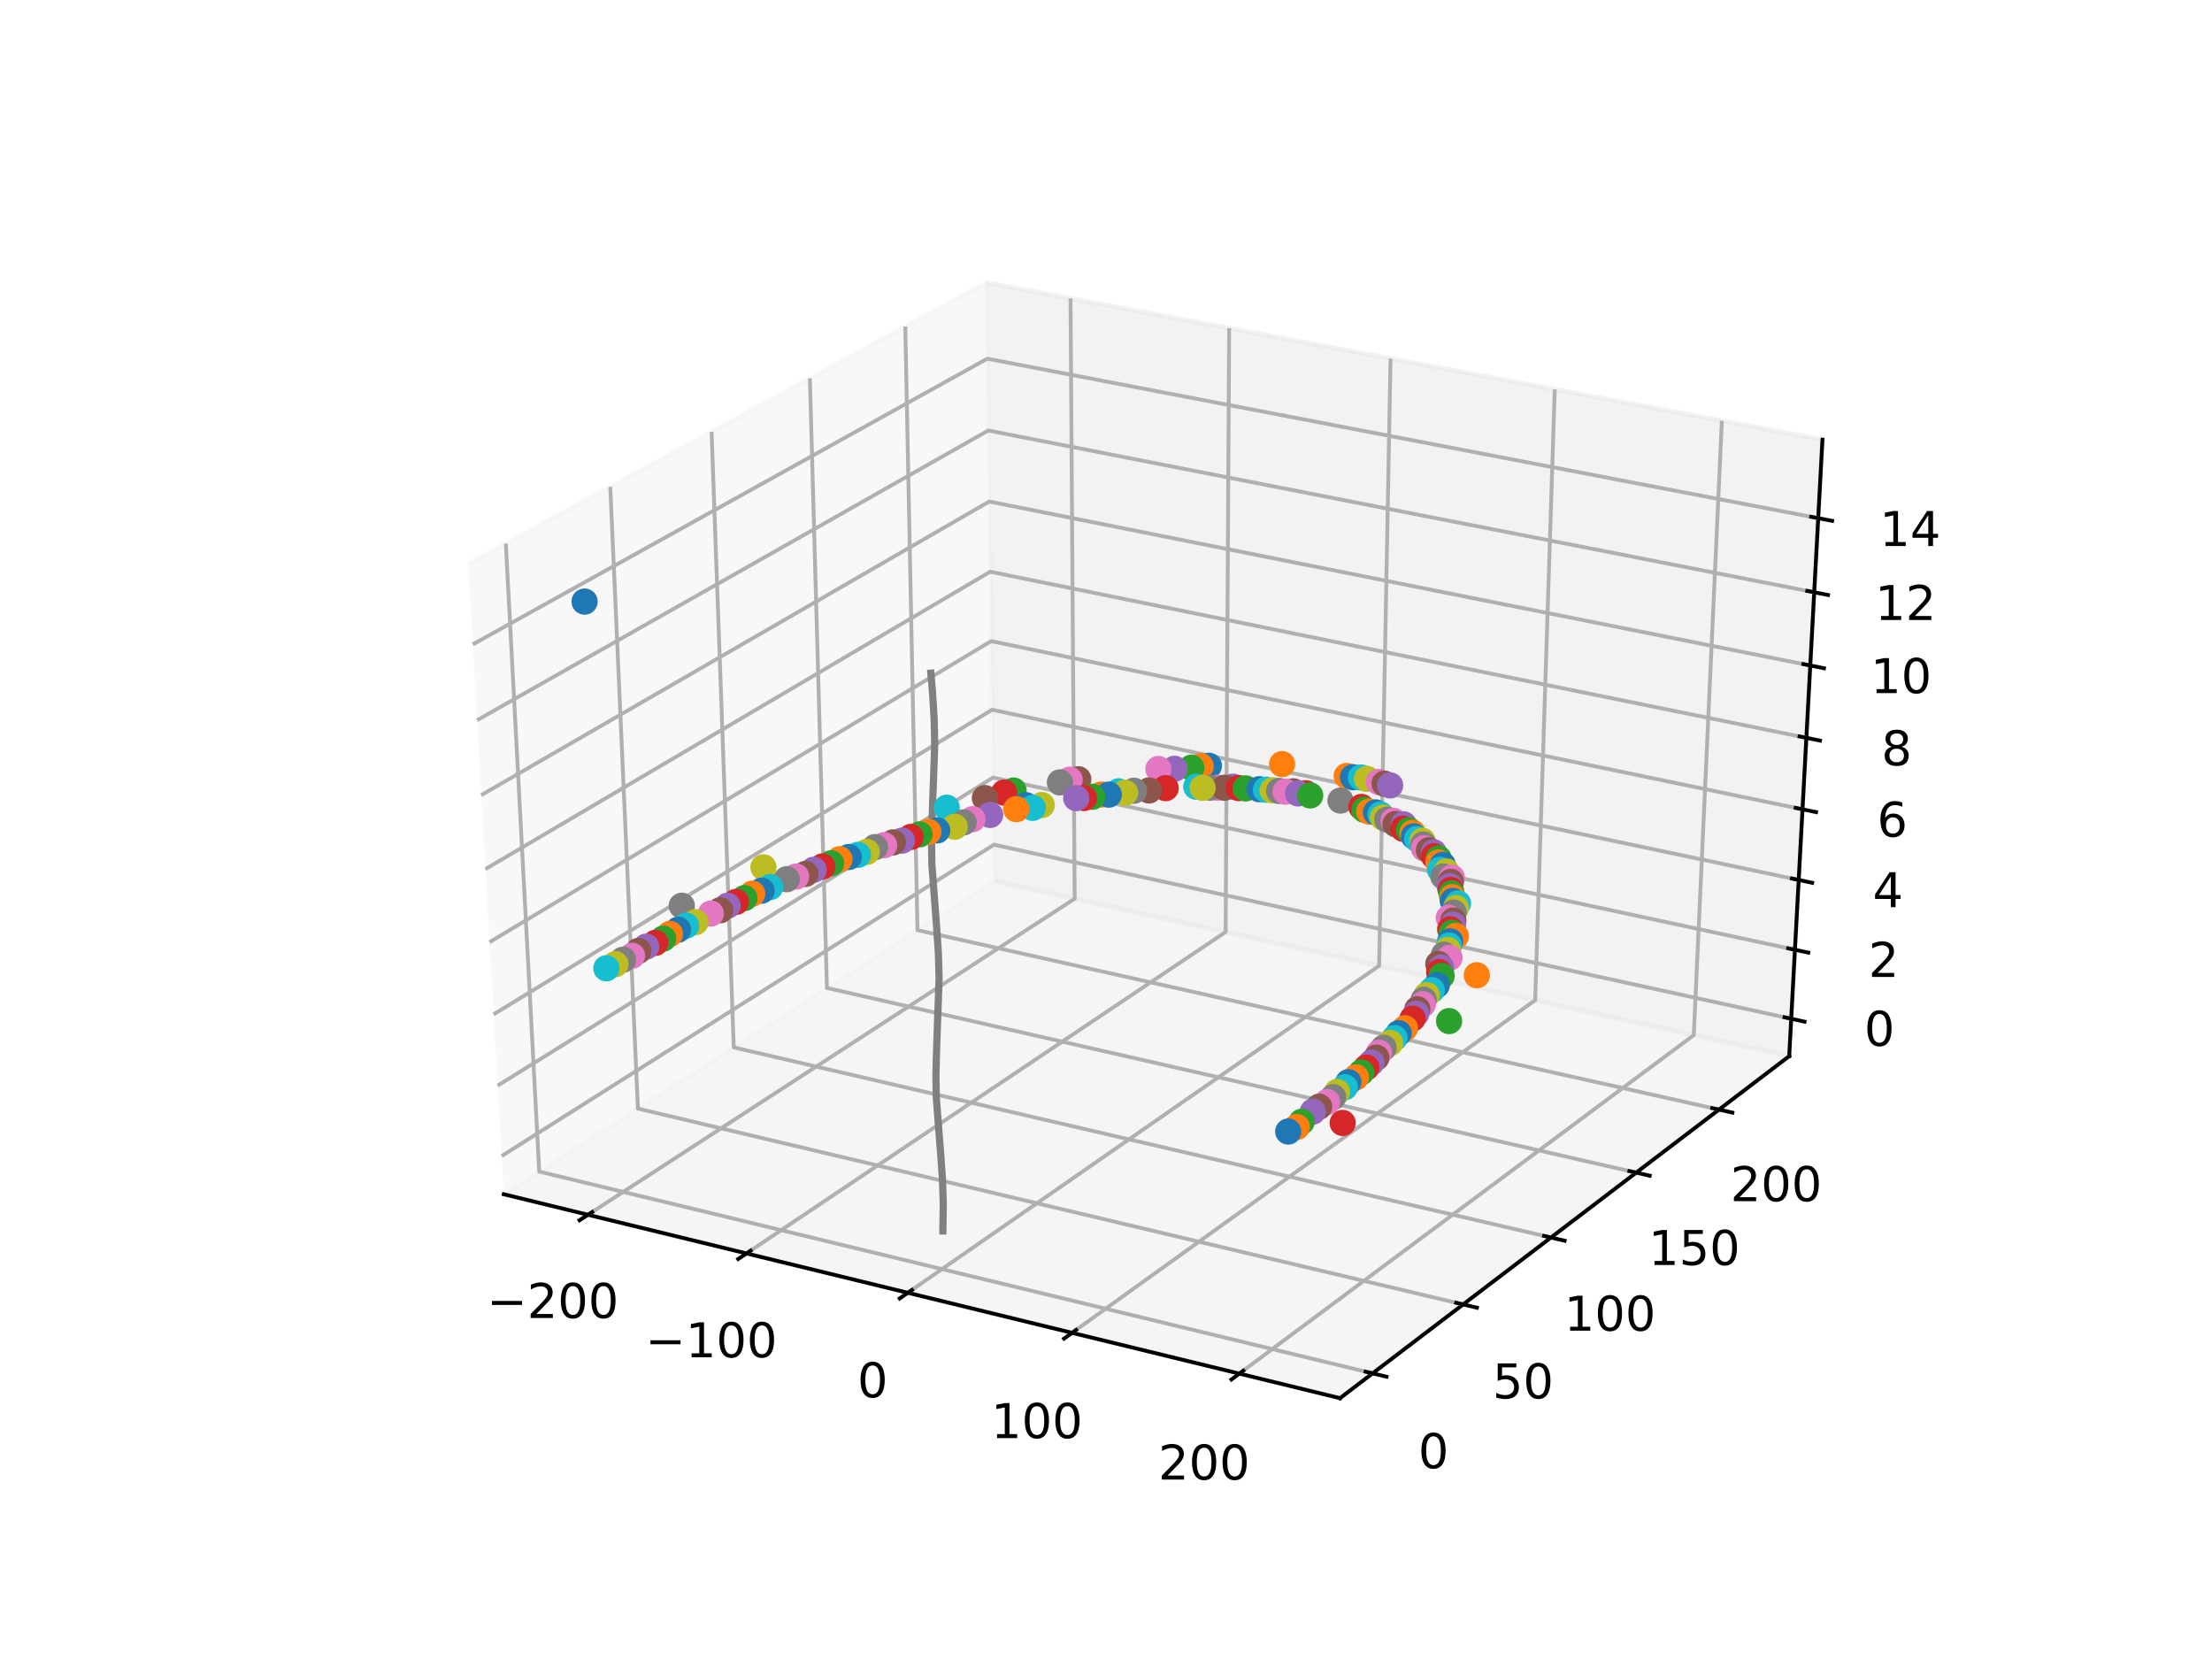 <?xml version="1.0" encoding="utf-8" standalone="no"?>
<!DOCTYPE svg PUBLIC "-//W3C//DTD SVG 1.1//EN"
  "http://www.w3.org/Graphics/SVG/1.1/DTD/svg11.dtd">
<!-- Created with matplotlib (https://matplotlib.org/) -->
<svg height="345.6pt" version="1.1" viewBox="0 0 460.8 345.6" width="460.8pt" xmlns="http://www.w3.org/2000/svg" xmlns:xlink="http://www.w3.org/1999/xlink">
 <defs>
  <style type="text/css">
*{stroke-linecap:butt;stroke-linejoin:round;}
  </style>
 </defs>
 <g id="figure_1">
  <g id="patch_1">
   <path d="M 0 345.6 
L 460.8 345.6 
L 460.8 0 
L 0 0 
z
" style="fill:#ffffff;"/>
  </g>
  <g id="patch_2">
   <path d="M 57.6 307.584 
L 414.72 307.584 
L 414.72 41.472 
L 57.6 41.472 
z
" style="fill:#ffffff;"/>
  </g>
  <g id="pane3d_1">
   <g id="patch_3">
    <path d="M 104.942 248.783 
L 207.151 183.538 
L 205.45 58.866 
L 97.541 117.487 
" style="fill:#f2f2f2;opacity:0.5;stroke:#f2f2f2;stroke-linejoin:miter;"/>
   </g>
  </g>
  <g id="pane3d_2">
   <g id="patch_4">
    <path d="M 207.151 183.538 
L 372.721 220.014 
L 379.649 91.583 
L 205.45 58.866 
" style="fill:#e6e6e6;opacity:0.5;stroke:#e6e6e6;stroke-linejoin:miter;"/>
   </g>
  </g>
  <g id="pane3d_3">
   <g id="patch_5">
    <path d="M 104.942 248.783 
L 279.144 291.265 
L 372.721 220.014 
L 207.151 183.538 
" style="fill:#ececec;opacity:0.5;stroke:#ececec;stroke-linejoin:miter;"/>
   </g>
  </g>
  <g id="axis3d_1">
   <g id="line2d_1">
    <path d="M 104.942 248.783 
L 279.144 291.265 
" style="fill:none;stroke:#000000;stroke-linecap:square;stroke-width:0.8;"/>
   </g>
   <g id="Line3DCollection_1">
    <path d="M 122.483 253.06 
L 223.874 187.222 
L 223.009 62.164 
" style="fill:none;stroke:#b0b0b0;stroke-width:0.8;"/>
    <path d="M 155.507 261.114 
L 255.325 194.151 
L 256.056 68.371 
" style="fill:none;stroke:#b0b0b0;stroke-width:0.8;"/>
    <path d="M 189.119 269.311 
L 287.296 201.194 
L 289.676 74.685 
" style="fill:none;stroke:#b0b0b0;stroke-width:0.8;"/>
    <path d="M 223.334 277.655 
L 319.798 208.355 
L 323.884 81.11 
" style="fill:none;stroke:#b0b0b0;stroke-width:0.8;"/>
    <path d="M 258.17 286.15 
L 352.845 215.635 
L 358.697 87.648 
" style="fill:none;stroke:#b0b0b0;stroke-width:0.8;"/>
   </g>
   <g id="xtick_1">
    <g id="line2d_2">
     <path d="M 123.357 252.493 
L 120.733 254.197 
" style="fill:none;stroke:#000000;stroke-linecap:square;stroke-width:0.8;"/>
    </g>
    <g id="text_1">
     <!-- −200 -->
     <defs>
      <path d="M 10.594 35.5 
L 73.188 35.5 
L 73.188 27.203 
L 10.594 27.203 
z
" id="DejaVuSans-8722"/>
      <path d="M 19.188 8.297 
L 53.609 8.297 
L 53.609 0 
L 7.328 0 
L 7.328 8.297 
Q 12.938 14.109 22.625 23.891 
Q 32.328 33.688 34.812 36.531 
Q 39.547 41.844 41.422 45.531 
Q 43.312 49.219 43.312 52.781 
Q 43.312 58.594 39.234 62.25 
Q 35.156 65.922 28.609 65.922 
Q 23.969 65.922 18.812 64.312 
Q 13.672 62.703 7.812 59.422 
L 7.812 69.391 
Q 13.766 71.781 18.938 73 
Q 24.125 74.219 28.422 74.219 
Q 39.75 74.219 46.484 68.547 
Q 53.219 62.891 53.219 53.422 
Q 53.219 48.922 51.531 44.891 
Q 49.859 40.875 45.406 35.406 
Q 44.188 33.984 37.641 27.219 
Q 31.109 20.453 19.188 8.297 
z
" id="DejaVuSans-50"/>
      <path d="M 31.781 66.406 
Q 24.172 66.406 20.328 58.906 
Q 16.5 51.422 16.5 36.375 
Q 16.5 21.391 20.328 13.891 
Q 24.172 6.391 31.781 6.391 
Q 39.453 6.391 43.281 13.891 
Q 47.125 21.391 47.125 36.375 
Q 47.125 51.422 43.281 58.906 
Q 39.453 66.406 31.781 66.406 
z
M 31.781 74.219 
Q 44.047 74.219 50.516 64.516 
Q 56.984 54.828 56.984 36.375 
Q 56.984 17.969 50.516 8.266 
Q 44.047 -1.422 31.781 -1.422 
Q 19.531 -1.422 13.062 8.266 
Q 6.594 17.969 6.594 36.375 
Q 6.594 54.828 13.062 64.516 
Q 19.531 74.219 31.781 74.219 
z
" id="DejaVuSans-48"/>
     </defs>
     <g transform="translate(101.429 274.561)scale(0.1 -0.1)">
      <use xlink:href="#DejaVuSans-8722"/>
      <use x="83.789" xlink:href="#DejaVuSans-50"/>
      <use x="147.412" xlink:href="#DejaVuSans-48"/>
      <use x="211.035" xlink:href="#DejaVuSans-48"/>
     </g>
    </g>
   </g>
   <g id="xtick_2">
    <g id="line2d_3">
     <path d="M 156.368 260.536 
L 153.782 262.271 
" style="fill:none;stroke:#000000;stroke-linecap:square;stroke-width:0.8;"/>
    </g>
    <g id="text_2">
     <!-- −100 -->
     <defs>
      <path d="M 12.406 8.297 
L 28.516 8.297 
L 28.516 63.922 
L 10.984 60.406 
L 10.984 69.391 
L 28.422 72.906 
L 38.281 72.906 
L 38.281 8.297 
L 54.391 8.297 
L 54.391 0 
L 12.406 0 
z
" id="DejaVuSans-49"/>
     </defs>
     <g transform="translate(134.449 282.752)scale(0.1 -0.1)">
      <use xlink:href="#DejaVuSans-8722"/>
      <use x="83.789" xlink:href="#DejaVuSans-49"/>
      <use x="147.412" xlink:href="#DejaVuSans-48"/>
      <use x="211.035" xlink:href="#DejaVuSans-48"/>
     </g>
    </g>
   </g>
   <g id="xtick_3">
    <g id="line2d_4">
     <path d="M 189.966 268.723 
L 187.421 270.488 
" style="fill:none;stroke:#000000;stroke-linecap:square;stroke-width:0.8;"/>
    </g>
    <g id="text_3">
     <!-- 0 -->
     <g transform="translate(178.61 291.09)scale(0.1 -0.1)">
      <use xlink:href="#DejaVuSans-48"/>
     </g>
    </g>
   </g>
   <g id="xtick_4">
    <g id="line2d_5">
     <path d="M 224.167 277.056 
L 221.665 278.854 
" style="fill:none;stroke:#000000;stroke-linecap:square;stroke-width:0.8;"/>
    </g>
    <g id="text_4">
     <!-- 100 -->
     <g transform="translate(206.462 299.577)scale(0.1 -0.1)">
      <use xlink:href="#DejaVuSans-49"/>
      <use x="63.623" xlink:href="#DejaVuSans-48"/>
      <use x="127.246" xlink:href="#DejaVuSans-48"/>
     </g>
    </g>
   </g>
   <g id="xtick_5">
    <g id="line2d_6">
     <path d="M 258.988 285.541 
L 256.531 287.371 
" style="fill:none;stroke:#000000;stroke-linecap:square;stroke-width:0.8;"/>
    </g>
    <g id="text_5">
     <!-- 200 -->
     <g transform="translate(241.298 308.219)scale(0.1 -0.1)">
      <use xlink:href="#DejaVuSans-50"/>
      <use x="63.623" xlink:href="#DejaVuSans-48"/>
      <use x="127.246" xlink:href="#DejaVuSans-48"/>
     </g>
    </g>
   </g>
  </g>
  <g id="axis3d_2">
   <g id="line2d_7">
    <path d="M 372.721 220.014 
L 279.144 291.265 
" style="fill:none;stroke:#000000;stroke-linecap:square;stroke-width:0.8;"/>
   </g>
   <g id="Line3DCollection_2">
    <path d="M 105.372 113.233 
L 112.332 244.065 
L 285.931 286.097 
" style="fill:none;stroke:#b0b0b0;stroke-width:0.8;"/>
    <path d="M 127.131 101.413 
L 132.89 230.942 
L 304.794 271.735 
" style="fill:none;stroke:#b0b0b0;stroke-width:0.8;"/>
    <path d="M 148.234 89.948 
L 152.859 218.195 
L 323.092 257.802 
" style="fill:none;stroke:#b0b0b0;stroke-width:0.8;"/>
    <path d="M 168.711 78.824 
L 172.264 205.808 
L 340.851 244.281 
" style="fill:none;stroke:#b0b0b0;stroke-width:0.8;"/>
    <path d="M 188.589 68.026 
L 191.129 193.766 
L 358.093 231.152 
" style="fill:none;stroke:#b0b0b0;stroke-width:0.8;"/>
   </g>
   <g id="xtick_6">
    <g id="line2d_8">
     <path d="M 284.478 285.745 
L 288.84 286.801 
" style="fill:none;stroke:#000000;stroke-linecap:square;stroke-width:0.8;"/>
    </g>
    <g id="text_6">
     <!-- 0 -->
     <g transform="translate(295.445 305.849)scale(0.1 -0.1)">
      <use xlink:href="#DejaVuSans-48"/>
     </g>
    </g>
   </g>
   <g id="xtick_7">
    <g id="line2d_9">
     <path d="M 303.356 271.394 
L 307.672 272.418 
" style="fill:none;stroke:#000000;stroke-linecap:square;stroke-width:0.8;"/>
    </g>
    <g id="text_7">
     <!-- 50 -->
     <defs>
      <path d="M 10.797 72.906 
L 49.516 72.906 
L 49.516 64.594 
L 19.828 64.594 
L 19.828 46.734 
Q 21.969 47.469 24.109 47.828 
Q 26.266 48.188 28.422 48.188 
Q 40.625 48.188 47.75 41.5 
Q 54.891 34.812 54.891 23.391 
Q 54.891 11.625 47.562 5.094 
Q 40.234 -1.422 26.906 -1.422 
Q 22.312 -1.422 17.547 -0.641 
Q 12.797 0.141 7.719 1.703 
L 7.719 11.625 
Q 12.109 9.234 16.797 8.062 
Q 21.484 6.891 26.703 6.891 
Q 35.156 6.891 40.078 11.328 
Q 45.016 15.766 45.016 23.391 
Q 45.016 31 40.078 35.438 
Q 35.156 39.891 26.703 39.891 
Q 22.75 39.891 18.812 39.016 
Q 14.891 38.141 10.797 36.281 
z
" id="DejaVuSans-53"/>
     </defs>
     <g transform="translate(310.924 291.31)scale(0.1 -0.1)">
      <use xlink:href="#DejaVuSans-53"/>
      <use x="63.623" xlink:href="#DejaVuSans-48"/>
     </g>
    </g>
   </g>
   <g id="xtick_8">
    <g id="line2d_10">
     <path d="M 321.669 257.471 
L 325.941 258.465 
" style="fill:none;stroke:#000000;stroke-linecap:square;stroke-width:0.8;"/>
    </g>
    <g id="text_8">
     <!-- 100 -->
     <g transform="translate(325.845 277.205)scale(0.1 -0.1)">
      <use xlink:href="#DejaVuSans-49"/>
      <use x="63.623" xlink:href="#DejaVuSans-48"/>
      <use x="127.246" xlink:href="#DejaVuSans-48"/>
     </g>
    </g>
   </g>
   <g id="xtick_9">
    <g id="line2d_11">
     <path d="M 339.442 243.959 
L 343.67 244.924 
" style="fill:none;stroke:#000000;stroke-linecap:square;stroke-width:0.8;"/>
    </g>
    <g id="text_9">
     <!-- 150 -->
     <g transform="translate(343.414 263.516)scale(0.1 -0.1)">
      <use xlink:href="#DejaVuSans-49"/>
      <use x="63.623" xlink:href="#DejaVuSans-53"/>
      <use x="127.246" xlink:href="#DejaVuSans-48"/>
     </g>
    </g>
   </g>
   <g id="xtick_10">
    <g id="line2d_12">
     <path d="M 356.7 230.84 
L 360.884 231.777 
" style="fill:none;stroke:#000000;stroke-linecap:square;stroke-width:0.8;"/>
    </g>
    <g id="text_10">
     <!-- 200 -->
     <g transform="translate(360.473 250.225)scale(0.1 -0.1)">
      <use xlink:href="#DejaVuSans-50"/>
      <use x="63.623" xlink:href="#DejaVuSans-48"/>
      <use x="127.246" xlink:href="#DejaVuSans-48"/>
     </g>
    </g>
   </g>
  </g>
  <g id="axis3d_3">
   <g id="line2d_13">
    <path d="M 372.721 220.014 
L 379.649 91.583 
" style="fill:none;stroke:#000000;stroke-linecap:square;stroke-width:0.8;"/>
   </g>
   <g id="Line3DCollection_3">
    <path d="M 373.141 212.225 
L 207.048 175.961 
L 104.494 240.832 
" style="fill:none;stroke:#b0b0b0;stroke-width:0.8;"/>
    <path d="M 373.917 197.852 
L 206.857 161.986 
L 103.667 226.159 
" style="fill:none;stroke:#b0b0b0;stroke-width:0.8;"/>
    <path d="M 374.701 183.31 
L 206.664 147.853 
L 102.829 211.306 
" style="fill:none;stroke:#b0b0b0;stroke-width:0.8;"/>
    <path d="M 375.495 168.595 
L 206.469 133.559 
L 101.982 196.271 
" style="fill:none;stroke:#b0b0b0;stroke-width:0.8;"/>
    <path d="M 376.298 153.704 
L 206.272 119.101 
L 101.124 181.05 
" style="fill:none;stroke:#b0b0b0;stroke-width:0.8;"/>
    <path d="M 377.111 138.635 
L 206.072 104.478 
L 100.255 165.641 
" style="fill:none;stroke:#b0b0b0;stroke-width:0.8;"/>
    <path d="M 377.933 123.383 
L 205.87 89.685 
L 99.376 150.039 
" style="fill:none;stroke:#b0b0b0;stroke-width:0.8;"/>
    <path d="M 378.766 107.946 
L 205.666 74.72 
L 98.486 134.24 
" style="fill:none;stroke:#b0b0b0;stroke-width:0.8;"/>
   </g>
   <g id="xtick_11">
    <g id="line2d_14">
     <path d="M 371.756 211.922 
L 375.916 212.83 
" style="fill:none;stroke:#000000;stroke-linecap:square;stroke-width:0.8;"/>
    </g>
    <g id="text_11">
     <!-- 0 -->
     <g transform="translate(388.349 217.865)scale(0.1 -0.1)">
      <use xlink:href="#DejaVuSans-48"/>
     </g>
    </g>
   </g>
   <g id="xtick_12">
    <g id="line2d_15">
     <path d="M 372.522 197.553 
L 376.708 198.451 
" style="fill:none;stroke:#000000;stroke-linecap:square;stroke-width:0.8;"/>
    </g>
    <g id="text_12">
     <!-- 2 -->
     <g transform="translate(389.231 203.513)scale(0.1 -0.1)">
      <use xlink:href="#DejaVuSans-50"/>
     </g>
    </g>
   </g>
   <g id="xtick_13">
    <g id="line2d_16">
     <path d="M 373.298 183.014 
L 377.51 183.902 
" style="fill:none;stroke:#000000;stroke-linecap:square;stroke-width:0.8;"/>
    </g>
    <g id="text_13">
     <!-- 4 -->
     <defs>
      <path d="M 37.797 64.312 
L 12.891 25.391 
L 37.797 25.391 
z
M 35.203 72.906 
L 47.609 72.906 
L 47.609 25.391 
L 58.016 25.391 
L 58.016 17.188 
L 47.609 17.188 
L 47.609 0 
L 37.797 0 
L 37.797 17.188 
L 4.891 17.188 
L 4.891 26.703 
z
" id="DejaVuSans-52"/>
     </defs>
     <g transform="translate(390.122 188.993)scale(0.1 -0.1)">
      <use xlink:href="#DejaVuSans-52"/>
     </g>
    </g>
   </g>
   <g id="xtick_14">
    <g id="line2d_17">
     <path d="M 374.083 168.302 
L 378.321 169.181 
" style="fill:none;stroke:#000000;stroke-linecap:square;stroke-width:0.8;"/>
    </g>
    <g id="text_14">
     <!-- 6 -->
     <defs>
      <path d="M 33.016 40.375 
Q 26.375 40.375 22.484 35.828 
Q 18.609 31.297 18.609 23.391 
Q 18.609 15.531 22.484 10.953 
Q 26.375 6.391 33.016 6.391 
Q 39.656 6.391 43.531 10.953 
Q 47.406 15.531 47.406 23.391 
Q 47.406 31.297 43.531 35.828 
Q 39.656 40.375 33.016 40.375 
z
M 52.594 71.297 
L 52.594 62.312 
Q 48.875 64.062 45.094 64.984 
Q 41.312 65.922 37.594 65.922 
Q 27.828 65.922 22.672 59.328 
Q 17.531 52.734 16.797 39.406 
Q 19.672 43.656 24.016 45.922 
Q 28.375 48.188 33.594 48.188 
Q 44.578 48.188 50.953 41.516 
Q 57.328 34.859 57.328 23.391 
Q 57.328 12.156 50.688 5.359 
Q 44.047 -1.422 33.016 -1.422 
Q 20.359 -1.422 13.672 8.266 
Q 6.984 17.969 6.984 36.375 
Q 6.984 53.656 15.188 63.938 
Q 23.391 74.219 37.203 74.219 
Q 40.922 74.219 44.703 73.484 
Q 48.484 72.75 52.594 71.297 
z
" id="DejaVuSans-54"/>
     </defs>
     <g transform="translate(391.024 174.3)scale(0.1 -0.1)">
      <use xlink:href="#DejaVuSans-54"/>
     </g>
    </g>
   </g>
   <g id="xtick_15">
    <g id="line2d_18">
     <path d="M 374.878 153.415 
L 379.141 154.283 
" style="fill:none;stroke:#000000;stroke-linecap:square;stroke-width:0.8;"/>
    </g>
    <g id="text_15">
     <!-- 8 -->
     <defs>
      <path d="M 31.781 34.625 
Q 24.75 34.625 20.719 30.859 
Q 16.703 27.094 16.703 20.516 
Q 16.703 13.922 20.719 10.156 
Q 24.75 6.391 31.781 6.391 
Q 38.812 6.391 42.859 10.172 
Q 46.922 13.969 46.922 20.516 
Q 46.922 27.094 42.891 30.859 
Q 38.875 34.625 31.781 34.625 
z
M 21.922 38.812 
Q 15.578 40.375 12.031 44.719 
Q 8.5 49.078 8.5 55.328 
Q 8.5 64.062 14.719 69.141 
Q 20.953 74.219 31.781 74.219 
Q 42.672 74.219 48.875 69.141 
Q 55.078 64.062 55.078 55.328 
Q 55.078 49.078 51.531 44.719 
Q 48 40.375 41.703 38.812 
Q 48.828 37.156 52.797 32.312 
Q 56.781 27.484 56.781 20.516 
Q 56.781 9.906 50.312 4.234 
Q 43.844 -1.422 31.781 -1.422 
Q 19.734 -1.422 13.25 4.234 
Q 6.781 9.906 6.781 20.516 
Q 6.781 27.484 10.781 32.312 
Q 14.797 37.156 21.922 38.812 
z
M 18.312 54.391 
Q 18.312 48.734 21.844 45.562 
Q 25.391 42.391 31.781 42.391 
Q 38.141 42.391 41.719 45.562 
Q 45.312 48.734 45.312 54.391 
Q 45.312 60.062 41.719 63.234 
Q 38.141 66.406 31.781 66.406 
Q 25.391 66.406 21.844 63.234 
Q 18.312 60.062 18.312 54.391 
z
" id="DejaVuSans-56"/>
     </defs>
     <g transform="translate(391.937 159.432)scale(0.1 -0.1)">
      <use xlink:href="#DejaVuSans-56"/>
     </g>
    </g>
   </g>
   <g id="xtick_16">
    <g id="line2d_19">
     <path d="M 375.682 138.349 
L 379.972 139.206 
" style="fill:none;stroke:#000000;stroke-linecap:square;stroke-width:0.8;"/>
    </g>
    <g id="text_16">
     <!-- 10 -->
     <g transform="translate(389.679 144.386)scale(0.1 -0.1)">
      <use xlink:href="#DejaVuSans-49"/>
      <use x="63.623" xlink:href="#DejaVuSans-48"/>
     </g>
    </g>
   </g>
   <g id="xtick_17">
    <g id="line2d_20">
     <path d="M 376.495 123.101 
L 380.812 123.947 
" style="fill:none;stroke:#000000;stroke-linecap:square;stroke-width:0.8;"/>
    </g>
    <g id="text_17">
     <!-- 12 -->
     <g transform="translate(390.614 129.159)scale(0.1 -0.1)">
      <use xlink:href="#DejaVuSans-49"/>
      <use x="63.623" xlink:href="#DejaVuSans-50"/>
     </g>
    </g>
   </g>
   <g id="xtick_18">
    <g id="line2d_21">
     <path d="M 377.319 107.668 
L 381.663 108.502 
" style="fill:none;stroke:#000000;stroke-linecap:square;stroke-width:0.8;"/>
    </g>
    <g id="text_18">
     <!-- 14 -->
     <g transform="translate(391.56 113.747)scale(0.1 -0.1)">
      <use xlink:href="#DejaVuSans-49"/>
      <use x="63.623" xlink:href="#DejaVuSans-52"/>
     </g>
    </g>
   </g>
  </g>
  <g id="axes_1">
   <g id="line2d_22">
    <path clip-path="url(#p4f0e30e961)" d="M 196.417 256.424 
L 196.5 250.898 
L 196.355 245.977 
L 195.954 240.36 
L 195.054 228.771 
L 194.968 224.04 
L 195.104 218.739 
L 195.627 203.763 
L 195.489 198.653 
L 195.099 192.924 
L 194.126 180.042 
L 194.055 175.102 
L 194.211 169.453 
L 194.719 155.12 
L 194.605 149.806 
L 194.247 144.076 
L 193.92 140.234 
L 193.92 140.234 
" style="fill:none;stroke:#808080;stroke-linecap:square;stroke-width:1.5;"/>
   </g>
   <g id="Path3DCollection_1">
    <defs>
     <path d="M 0 2.236 
C 0.593 2.236 1.162 2 1.581 1.581 
C 2 1.162 2.236 0.593 2.236 0 
C 2.236 -0.593 2 -1.162 1.581 -1.581 
C 1.162 -2 0.593 -2.236 0 -2.236 
C -0.593 -2.236 -1.162 -2 -1.581 -1.581 
C -2 -1.162 -2.236 -0.593 -2.236 0 
C -2.236 0.593 -2 1.162 -1.581 1.581 
C -1.162 2 -0.593 2.236 0 2.236 
z
" id="m14db425088" style="stroke:#ff7f0e;"/>
    </defs>
    <g clip-path="url(#p4f0e30e961)">
     <use style="fill:#ff7f0e;stroke:#ff7f0e;" x="267.083" xlink:href="#m14db425088" y="159.174"/>
    </g>
   </g>
   <g id="Path3DCollection_2">
    <defs>
     <path d="M 0 2.236 
C 0.593 2.236 1.162 2 1.581 1.581 
C 2 1.162 2.236 0.593 2.236 0 
C 2.236 -0.593 2 -1.162 1.581 -1.581 
C 1.162 -2 0.593 -2.236 0 -2.236 
C -0.593 -2.236 -1.162 -2 -1.581 -1.581 
C -2 -1.162 -2.236 -0.593 -2.236 0 
C -2.236 0.593 -2 1.162 -1.581 1.581 
C -1.162 2 -0.593 2.236 0 2.236 
z
" id="m7ea746fdcc" style="stroke:#1f77b4;"/>
    </defs>
    <g clip-path="url(#p4f0e30e961)">
     <use style="fill:#1f77b4;stroke:#1f77b4;" x="251.838" xlink:href="#m7ea746fdcc" y="159.527"/>
    </g>
   </g>
   <g id="Path3DCollection_3">
    <g clip-path="url(#p4f0e30e961)">
     <use style="fill:#ff7f0e;stroke:#ff7f0e;" x="250.122" xlink:href="#m14db425088" y="159.597"/>
    </g>
   </g>
   <g id="Path3DCollection_4">
    <defs>
     <path d="M 0 2.236 
C 0.593 2.236 1.162 2 1.581 1.581 
C 2 1.162 2.236 0.593 2.236 0 
C 2.236 -0.593 2 -1.162 1.581 -1.581 
C 1.162 -2 0.593 -2.236 0 -2.236 
C -0.593 -2.236 -1.162 -2 -1.581 -1.581 
C -2 -1.162 -2.236 -0.593 -2.236 0 
C -2.236 0.593 -2 1.162 -1.581 1.581 
C -1.162 2 -0.593 2.236 0 2.236 
z
" id="m6a5776c9f2" style="stroke:#2ca02c;"/>
    </defs>
    <g clip-path="url(#p4f0e30e961)">
     <use style="fill:#2ca02c;stroke:#2ca02c;" x="248.173" xlink:href="#m6a5776c9f2" y="159.927"/>
    </g>
   </g>
   <g id="Path3DCollection_5">
    <defs>
     <path d="M 0 2.236 
C 0.593 2.236 1.162 2 1.581 1.581 
C 2 1.162 2.236 0.593 2.236 0 
C 2.236 -0.593 2 -1.162 1.581 -1.581 
C 1.162 -2 0.593 -2.236 0 -2.236 
C -0.593 -2.236 -1.162 -2 -1.581 -1.581 
C -2 -1.162 -2.236 -0.593 -2.236 0 
C -2.236 0.593 -2 1.162 -1.581 1.581 
C -1.162 2 -0.593 2.236 0 2.236 
z
" id="m2f7c206e3e" style="stroke:#9467bd;"/>
    </defs>
    <g clip-path="url(#p4f0e30e961)">
     <use style="fill:#9467bd;stroke:#9467bd;" x="244.677" xlink:href="#m2f7c206e3e" y="160.15"/>
    </g>
   </g>
   <g id="Path3DCollection_6">
    <defs>
     <path d="M 0 2.236 
C 0.593 2.236 1.162 2 1.581 1.581 
C 2 1.162 2.236 0.593 2.236 0 
C 2.236 -0.593 2 -1.162 1.581 -1.581 
C 1.162 -2 0.593 -2.236 0 -2.236 
C -0.593 -2.236 -1.162 -2 -1.581 -1.581 
C -2 -1.162 -2.236 -0.593 -2.236 0 
C -2.236 0.593 -2 1.162 -1.581 1.581 
C -1.162 2 -0.593 2.236 0 2.236 
z
" id="m9304065d62" style="stroke:#e377c2;"/>
    </defs>
    <g clip-path="url(#p4f0e30e961)">
     <use style="fill:#e377c2;stroke:#e377c2;" x="241.313" xlink:href="#m9304065d62" y="160.198"/>
    </g>
   </g>
   <g id="Path3DCollection_7">
    <g clip-path="url(#p4f0e30e961)">
     <use style="fill:#ff7f0e;stroke:#ff7f0e;" x="280.541" xlink:href="#m14db425088" y="161.644"/>
    </g>
   </g>
   <g id="Path3DCollection_8">
    <g clip-path="url(#p4f0e30e961)">
     <use style="fill:#1f77b4;stroke:#1f77b4;" x="281.851" xlink:href="#m7ea746fdcc" y="161.909"/>
    </g>
   </g>
   <g id="Path3DCollection_9">
    <defs>
     <path d="M 0 2.236 
C 0.593 2.236 1.162 2 1.581 1.581 
C 2 1.162 2.236 0.593 2.236 0 
C 2.236 -0.593 2 -1.162 1.581 -1.581 
C 1.162 -2 0.593 -2.236 0 -2.236 
C -0.593 -2.236 -1.162 -2 -1.581 -1.581 
C -2 -1.162 -2.236 -0.593 -2.236 0 
C -2.236 0.593 -2 1.162 -1.581 1.581 
C -1.162 2 -0.593 2.236 0 2.236 
z
" id="m568b1a90ef" style="stroke:#17becf;"/>
    </defs>
    <g clip-path="url(#p4f0e30e961)">
     <use style="fill:#17becf;stroke:#17becf;" x="283.501" xlink:href="#m568b1a90ef" y="161.956"/>
    </g>
   </g>
   <g id="Path3DCollection_10">
    <defs>
     <path d="M 0 2.236 
C 0.593 2.236 1.162 2 1.581 1.581 
C 2 1.162 2.236 0.593 2.236 0 
C 2.236 -0.593 2 -1.162 1.581 -1.581 
C 1.162 -2 0.593 -2.236 0 -2.236 
C -0.593 -2.236 -1.162 -2 -1.581 -1.581 
C -2 -1.162 -2.236 -0.593 -2.236 0 
C -2.236 0.593 -2 1.162 -1.581 1.581 
C -1.162 2 -0.593 2.236 0 2.236 
z
" id="ma97cd69098" style="stroke:#bcbd22;"/>
    </defs>
    <g clip-path="url(#p4f0e30e961)">
     <use style="fill:#bcbd22;stroke:#bcbd22;" x="284.769" xlink:href="#ma97cd69098" y="162.255"/>
    </g>
   </g>
   <g id="Path3DCollection_11">
    <defs>
     <path d="M 0 2.236 
C 0.593 2.236 1.162 2 1.581 1.581 
C 2 1.162 2.236 0.593 2.236 0 
C 2.236 -0.593 2 -1.162 1.581 -1.581 
C 1.162 -2 0.593 -2.236 0 -2.236 
C -0.593 -2.236 -1.162 -2 -1.581 -1.581 
C -2 -1.162 -2.236 -0.593 -2.236 0 
C -2.236 0.593 -2 1.162 -1.581 1.581 
C -1.162 2 -0.593 2.236 0 2.236 
z
" id="m4f027a7ed2" style="stroke:#8c564b;"/>
    </defs>
    <g clip-path="url(#p4f0e30e961)">
     <use style="fill:#8c564b;stroke:#8c564b;" x="224.626" xlink:href="#m4f027a7ed2" y="162.331"/>
    </g>
   </g>
   <g id="Path3DCollection_12">
    <g clip-path="url(#p4f0e30e961)">
     <use style="fill:#e377c2;stroke:#e377c2;" x="222.83" xlink:href="#m9304065d62" y="162.419"/>
    </g>
   </g>
   <g id="Path3DCollection_13">
    <g clip-path="url(#p4f0e30e961)">
     <use style="fill:#e377c2;stroke:#e377c2;" x="287.231" xlink:href="#m9304065d62" y="162.902"/>
    </g>
   </g>
   <g id="Path3DCollection_14">
    <defs>
     <path d="M 0 2.236 
C 0.593 2.236 1.162 2 1.581 1.581 
C 2 1.162 2.236 0.593 2.236 0 
C 2.236 -0.593 2 -1.162 1.581 -1.581 
C 1.162 -2 0.593 -2.236 0 -2.236 
C -0.593 -2.236 -1.162 -2 -1.581 -1.581 
C -2 -1.162 -2.236 -0.593 -2.236 0 
C -2.236 0.593 -2 1.162 -1.581 1.581 
C -1.162 2 -0.593 2.236 0 2.236 
z
" id="mbf6c327477" style="stroke:#7f7f7f;"/>
    </defs>
    <g clip-path="url(#p4f0e30e961)">
     <use style="fill:#7f7f7f;stroke:#7f7f7f;" x="220.799" xlink:href="#mbf6c327477" y="162.987"/>
    </g>
   </g>
   <g id="Path3DCollection_15">
    <g clip-path="url(#p4f0e30e961)">
     <use style="fill:#8c564b;stroke:#8c564b;" x="288.424" xlink:href="#m4f027a7ed2" y="163.25"/>
    </g>
   </g>
   <g id="Path3DCollection_16">
    <g clip-path="url(#p4f0e30e961)">
     <use style="fill:#9467bd;stroke:#9467bd;" x="289.592" xlink:href="#m2f7c206e3e" y="163.615"/>
    </g>
   </g>
   <g id="Path3DCollection_17">
    <g clip-path="url(#p4f0e30e961)">
     <use style="fill:#9467bd;stroke:#9467bd;" x="256.842" xlink:href="#m2f7c206e3e" y="163.883"/>
    </g>
   </g>
   <g id="Path3DCollection_18">
    <g clip-path="url(#p4f0e30e961)">
     <use style="fill:#17becf;stroke:#17becf;" x="249.215" xlink:href="#m568b1a90ef" y="163.893"/>
    </g>
   </g>
   <g id="Path3DCollection_19">
    <g clip-path="url(#p4f0e30e961)">
     <use style="fill:#e377c2;stroke:#e377c2;" x="253.578" xlink:href="#m9304065d62" y="164.087"/>
    </g>
   </g>
   <g id="Path3DCollection_20">
    <g clip-path="url(#p4f0e30e961)">
     <use style="fill:#7f7f7f;stroke:#7f7f7f;" x="252.059" xlink:href="#mbf6c327477" y="164.089"/>
    </g>
   </g>
   <g id="Path3DCollection_21">
    <g clip-path="url(#p4f0e30e961)">
     <use style="fill:#8c564b;stroke:#8c564b;" x="255.081" xlink:href="#m4f027a7ed2" y="164.101"/>
    </g>
   </g>
   <g id="Path3DCollection_22">
    <g clip-path="url(#p4f0e30e961)">
     <use style="fill:#bcbd22;stroke:#bcbd22;" x="250.524" xlink:href="#ma97cd69098" y="164.106"/>
    </g>
   </g>
   <g id="Path3DCollection_23">
    <defs>
     <path d="M 0 2.236 
C 0.593 2.236 1.162 2 1.581 1.581 
C 2 1.162 2.236 0.593 2.236 0 
C 2.236 -0.593 2 -1.162 1.581 -1.581 
C 1.162 -2 0.593 -2.236 0 -2.236 
C -0.593 -2.236 -1.162 -2 -1.581 -1.581 
C -2 -1.162 -2.236 -0.593 -2.236 0 
C -2.236 0.593 -2 1.162 -1.581 1.581 
C -1.162 2 -0.593 2.236 0 2.236 
z
" id="ma0f2aae3c4" style="stroke:#d62728;"/>
    </defs>
    <g clip-path="url(#p4f0e30e961)">
     <use style="fill:#d62728;stroke:#d62728;" x="258.034" xlink:href="#ma0f2aae3c4" y="164.175"/>
    </g>
   </g>
   <g id="Path3DCollection_24">
    <g clip-path="url(#p4f0e30e961)">
     <use style="fill:#d62728;stroke:#d62728;" x="242.831" xlink:href="#ma0f2aae3c4" y="164.183"/>
    </g>
   </g>
   <g id="Path3DCollection_25">
    <g clip-path="url(#p4f0e30e961)">
     <use style="fill:#2ca02c;stroke:#2ca02c;" x="259.484" xlink:href="#m6a5776c9f2" y="164.236"/>
    </g>
   </g>
   <g id="Path3DCollection_26">
    <g clip-path="url(#p4f0e30e961)">
     <use style="fill:#1f77b4;stroke:#1f77b4;" x="262.33" xlink:href="#m7ea746fdcc" y="164.404"/>
    </g>
   </g>
   <g id="Path3DCollection_27">
    <g clip-path="url(#p4f0e30e961)">
     <use style="fill:#17becf;stroke:#17becf;" x="263.725" xlink:href="#m568b1a90ef" y="164.511"/>
    </g>
   </g>
   <g id="Path3DCollection_28">
    <g clip-path="url(#p4f0e30e961)">
     <use style="fill:#bcbd22;stroke:#bcbd22;" x="265.101" xlink:href="#ma97cd69098" y="164.635"/>
    </g>
   </g>
   <g id="Path3DCollection_29">
    <g clip-path="url(#p4f0e30e961)">
     <use style="fill:#8c564b;stroke:#8c564b;" x="239.356" xlink:href="#m4f027a7ed2" y="164.667"/>
    </g>
   </g>
   <g id="Path3DCollection_30">
    <g clip-path="url(#p4f0e30e961)">
     <use style="fill:#2ca02c;stroke:#2ca02c;" x="211.149" xlink:href="#m6a5776c9f2" y="164.685"/>
    </g>
   </g>
   <g id="Path3DCollection_31">
    <g clip-path="url(#p4f0e30e961)">
     <use style="fill:#7f7f7f;stroke:#7f7f7f;" x="236.225" xlink:href="#mbf6c327477" y="164.724"/>
    </g>
   </g>
   <g id="Path3DCollection_32">
    <g clip-path="url(#p4f0e30e961)">
     <use style="fill:#7f7f7f;stroke:#7f7f7f;" x="266.458" xlink:href="#mbf6c327477" y="164.773"/>
    </g>
   </g>
   <g id="Path3DCollection_33">
    <g clip-path="url(#p4f0e30e961)">
     <use style="fill:#17becf;stroke:#17becf;" x="233.014" xlink:href="#m568b1a90ef" y="164.847"/>
    </g>
   </g>
   <g id="Path3DCollection_34">
    <g clip-path="url(#p4f0e30e961)">
     <use style="fill:#8c564b;stroke:#8c564b;" x="269.443" xlink:href="#m4f027a7ed2" y="164.854"/>
    </g>
   </g>
   <g id="Path3DCollection_35">
    <g clip-path="url(#p4f0e30e961)">
     <use style="fill:#e377c2;stroke:#e377c2;" x="267.794" xlink:href="#m9304065d62" y="164.927"/>
    </g>
   </g>
   <g id="Path3DCollection_36">
    <g clip-path="url(#p4f0e30e961)">
     <use style="fill:#d62728;stroke:#d62728;" x="209.176" xlink:href="#ma0f2aae3c4" y="165.119"/>
    </g>
   </g>
   <g id="Path3DCollection_37">
    <g clip-path="url(#p4f0e30e961)">
     <use style="fill:#bcbd22;stroke:#bcbd22;" x="234.365" xlink:href="#ma97cd69098" y="165.141"/>
    </g>
   </g>
   <g id="Path3DCollection_38">
    <g clip-path="url(#p4f0e30e961)">
     <use style="fill:#d62728;stroke:#d62728;" x="272.026" xlink:href="#ma0f2aae3c4" y="165.242"/>
    </g>
   </g>
   <g id="Path3DCollection_39">
    <g clip-path="url(#p4f0e30e961)">
     <use style="fill:#9467bd;stroke:#9467bd;" x="270.406" xlink:href="#m2f7c206e3e" y="165.282"/>
    </g>
   </g>
   <g id="Path3DCollection_40">
    <g clip-path="url(#p4f0e30e961)">
     <use style="fill:#ff7f0e;stroke:#ff7f0e;" x="229.421" xlink:href="#m14db425088" y="165.514"/>
    </g>
   </g>
   <g id="Path3DCollection_41">
    <g clip-path="url(#p4f0e30e961)">
     <use style="fill:#1f77b4;stroke:#1f77b4;" x="230.978" xlink:href="#m7ea746fdcc" y="165.535"/>
    </g>
   </g>
   <g id="Path3DCollection_42">
    <g clip-path="url(#p4f0e30e961)">
     <use style="fill:#2ca02c;stroke:#2ca02c;" x="272.935" xlink:href="#m6a5776c9f2" y="165.699"/>
    </g>
   </g>
   <g id="Path3DCollection_43">
    <g clip-path="url(#p4f0e30e961)">
     <use style="fill:#2ca02c;stroke:#2ca02c;" x="227.546" xlink:href="#m6a5776c9f2" y="165.99"/>
    </g>
   </g>
   <g id="Path3DCollection_44">
    <g clip-path="url(#p4f0e30e961)">
     <use style="fill:#d62728;stroke:#d62728;" x="225.815" xlink:href="#ma0f2aae3c4" y="166.24"/>
    </g>
   </g>
   <g id="Path3DCollection_45">
    <g clip-path="url(#p4f0e30e961)">
     <use style="fill:#8c564b;stroke:#8c564b;" x="205.173" xlink:href="#m4f027a7ed2" y="166.252"/>
    </g>
   </g>
   <g id="Path3DCollection_46">
    <g clip-path="url(#p4f0e30e961)">
     <use style="fill:#9467bd;stroke:#9467bd;" x="224.204" xlink:href="#m2f7c206e3e" y="166.269"/>
    </g>
   </g>
   <g id="Path3DCollection_47">
    <g clip-path="url(#p4f0e30e961)">
     <use style="fill:#7f7f7f;stroke:#7f7f7f;" x="279.252" xlink:href="#mbf6c327477" y="166.773"/>
    </g>
   </g>
   <g id="Path3DCollection_48">
    <g clip-path="url(#p4f0e30e961)">
     <use style="fill:#bcbd22;stroke:#bcbd22;" x="217.02" xlink:href="#ma97cd69098" y="167.72"/>
    </g>
   </g>
   <g id="Path3DCollection_49">
    <g clip-path="url(#p4f0e30e961)">
     <use style="fill:#1f77b4;stroke:#1f77b4;" x="213.691" xlink:href="#m7ea746fdcc" y="167.731"/>
    </g>
   </g>
   <g id="Path3DCollection_50">
    <g clip-path="url(#p4f0e30e961)">
     <use style="fill:#d62728;stroke:#d62728;" x="283.61" xlink:href="#ma0f2aae3c4" y="168.098"/>
    </g>
   </g>
   <g id="Path3DCollection_51">
    <g clip-path="url(#p4f0e30e961)">
     <use style="fill:#17becf;stroke:#17becf;" x="197.223" xlink:href="#m568b1a90ef" y="168.262"/>
    </g>
   </g>
   <g id="Path3DCollection_52">
    <g clip-path="url(#p4f0e30e961)">
     <use style="fill:#17becf;stroke:#17becf;" x="215.146" xlink:href="#m568b1a90ef" y="168.291"/>
    </g>
   </g>
   <g id="Path3DCollection_53">
    <g clip-path="url(#p4f0e30e961)">
     <use style="fill:#ff7f0e;stroke:#ff7f0e;" x="211.722" xlink:href="#m14db425088" y="168.56"/>
    </g>
   </g>
   <g id="Path3DCollection_54">
    <g clip-path="url(#p4f0e30e961)">
     <use style="fill:#2ca02c;stroke:#2ca02c;" x="284.237" xlink:href="#m6a5776c9f2" y="168.694"/>
    </g>
   </g>
   <g id="Path3DCollection_55">
    <g clip-path="url(#p4f0e30e961)">
     <use style="fill:#ff7f0e;stroke:#ff7f0e;" x="285.237" xlink:href="#m14db425088" y="169.076"/>
    </g>
   </g>
   <g id="Path3DCollection_56">
    <g clip-path="url(#p4f0e30e961)">
     <use style="fill:#1f77b4;stroke:#1f77b4;" x="286.624" xlink:href="#m7ea746fdcc" y="169.248"/>
    </g>
   </g>
   <g id="Path3DCollection_57">
    <g clip-path="url(#p4f0e30e961)">
     <use style="fill:#17becf;stroke:#17becf;" x="287.578" xlink:href="#m568b1a90ef" y="169.661"/>
    </g>
   </g>
   <g id="Path3DCollection_58">
    <g clip-path="url(#p4f0e30e961)">
     <use style="fill:#9467bd;stroke:#9467bd;" x="206.268" xlink:href="#m2f7c206e3e" y="169.765"/>
    </g>
   </g>
   <g id="Path3DCollection_59">
    <g clip-path="url(#p4f0e30e961)">
     <use style="fill:#bcbd22;stroke:#bcbd22;" x="288.086" xlink:href="#ma97cd69098" y="170.309"/>
    </g>
   </g>
   <g id="Path3DCollection_60">
    <g clip-path="url(#p4f0e30e961)">
     <use style="fill:#e377c2;stroke:#e377c2;" x="202.606" xlink:href="#m9304065d62" y="170.642"/>
    </g>
   </g>
   <g id="Path3DCollection_61">
    <g clip-path="url(#p4f0e30e961)">
     <use style="fill:#7f7f7f;stroke:#7f7f7f;" x="288.984" xlink:href="#mbf6c327477" y="170.749"/>
    </g>
   </g>
   <g id="Path3DCollection_62">
    <g clip-path="url(#p4f0e30e961)">
     <use style="fill:#e377c2;stroke:#e377c2;" x="290.286" xlink:href="#m9304065d62" y="170.987"/>
    </g>
   </g>
   <g id="Path3DCollection_63">
    <g clip-path="url(#p4f0e30e961)">
     <use style="fill:#7f7f7f;stroke:#7f7f7f;" x="200.745" xlink:href="#mbf6c327477" y="171.318"/>
    </g>
   </g>
   <g id="Path3DCollection_64">
    <g clip-path="url(#p4f0e30e961)">
     <use style="fill:#8c564b;stroke:#8c564b;" x="290.703" xlink:href="#m4f027a7ed2" y="171.673"/>
    </g>
   </g>
   <g id="Path3DCollection_65">
    <g clip-path="url(#p4f0e30e961)">
     <use style="fill:#9467bd;stroke:#9467bd;" x="292.398" xlink:href="#m2f7c206e3e" y="171.73"/>
    </g>
   </g>
   <g id="Path3DCollection_66">
    <g clip-path="url(#p4f0e30e961)">
     <use style="fill:#bcbd22;stroke:#bcbd22;" x="198.88" xlink:href="#ma97cd69098" y="172.22"/>
    </g>
   </g>
   <g id="Path3DCollection_67">
    <g clip-path="url(#p4f0e30e961)">
     <use style="fill:#d62728;stroke:#d62728;" x="292.316" xlink:href="#ma0f2aae3c4" y="172.652"/>
    </g>
   </g>
   <g id="Path3DCollection_68">
    <g clip-path="url(#p4f0e30e961)">
     <use style="fill:#2ca02c;stroke:#2ca02c;" x="293.527" xlink:href="#m6a5776c9f2" y="172.955"/>
    </g>
   </g>
   <g id="Path3DCollection_69">
    <g clip-path="url(#p4f0e30e961)">
     <use style="fill:#1f77b4;stroke:#1f77b4;" x="195.24" xlink:href="#m7ea746fdcc" y="172.988"/>
    </g>
   </g>
   <g id="Path3DCollection_70">
    <g clip-path="url(#p4f0e30e961)">
     <use style="fill:#ff7f0e;stroke:#ff7f0e;" x="193.398" xlink:href="#m14db425088" y="173.292"/>
    </g>
   </g>
   <g id="Path3DCollection_71">
    <g clip-path="url(#p4f0e30e961)">
     <use style="fill:#ff7f0e;stroke:#ff7f0e;" x="294.269" xlink:href="#m14db425088" y="173.482"/>
    </g>
   </g>
   <g id="Path3DCollection_72">
    <g clip-path="url(#p4f0e30e961)">
     <use style="fill:#2ca02c;stroke:#2ca02c;" x="191.556" xlink:href="#m6a5776c9f2" y="173.82"/>
    </g>
   </g>
   <g id="Path3DCollection_73">
    <g clip-path="url(#p4f0e30e961)">
     <use style="fill:#1f77b4;stroke:#1f77b4;" x="294.532" xlink:href="#m7ea746fdcc" y="174.227"/>
    </g>
   </g>
   <g id="Path3DCollection_74">
    <g clip-path="url(#p4f0e30e961)">
     <use style="fill:#d62728;stroke:#d62728;" x="189.713" xlink:href="#ma0f2aae3c4" y="174.362"/>
    </g>
   </g>
   <g id="Path3DCollection_75">
    <g clip-path="url(#p4f0e30e961)">
     <use style="fill:#17becf;stroke:#17becf;" x="295.215" xlink:href="#m568b1a90ef" y="174.779"/>
    </g>
   </g>
   <g id="Path3DCollection_76">
    <g clip-path="url(#p4f0e30e961)">
     <use style="fill:#9467bd;stroke:#9467bd;" x="187.903" xlink:href="#m2f7c206e3e" y="175.118"/>
    </g>
   </g>
   <g id="Path3DCollection_77">
    <g clip-path="url(#p4f0e30e961)">
     <use style="fill:#bcbd22;stroke:#bcbd22;" x="296.329" xlink:href="#ma97cd69098" y="175.145"/>
    </g>
   </g>
   <g id="Path3DCollection_78">
    <g clip-path="url(#p4f0e30e961)">
     <use style="fill:#8c564b;stroke:#8c564b;" x="186.024" xlink:href="#m4f027a7ed2" y="175.486"/>
    </g>
   </g>
   <g id="Path3DCollection_79">
    <g clip-path="url(#p4f0e30e961)">
     <use style="fill:#7f7f7f;stroke:#7f7f7f;" x="296.498" xlink:href="#mbf6c327477" y="175.923"/>
    </g>
   </g>
   <g id="Path3DCollection_80">
    <g clip-path="url(#p4f0e30e961)">
     <use style="fill:#e377c2;stroke:#e377c2;" x="184.18" xlink:href="#m9304065d62" y="176.068"/>
    </g>
   </g>
   <g id="Path3DCollection_81">
    <g clip-path="url(#p4f0e30e961)">
     <use style="fill:#7f7f7f;stroke:#7f7f7f;" x="182.277" xlink:href="#mbf6c327477" y="176.471"/>
    </g>
   </g>
   <g id="Path3DCollection_82">
    <g clip-path="url(#p4f0e30e961)">
     <use style="fill:#e377c2;stroke:#e377c2;" x="296.631" xlink:href="#m9304065d62" y="176.71"/>
    </g>
   </g>
   <g id="Path3DCollection_83">
    <g clip-path="url(#p4f0e30e961)">
     <use style="fill:#8c564b;stroke:#8c564b;" x="297.666" xlink:href="#m4f027a7ed2" y="177.121"/>
    </g>
   </g>
   <g id="Path3DCollection_84">
    <g clip-path="url(#p4f0e30e961)">
     <use style="fill:#bcbd22;stroke:#bcbd22;" x="180.562" xlink:href="#ma97cd69098" y="177.463"/>
    </g>
   </g>
   <g id="Path3DCollection_85">
    <g clip-path="url(#p4f0e30e961)">
     <use style="fill:#9467bd;stroke:#9467bd;" x="298.679" xlink:href="#m2f7c206e3e" y="177.551"/>
    </g>
   </g>
   <g id="Path3DCollection_86">
    <g clip-path="url(#p4f0e30e961)">
     <use style="fill:#17becf;stroke:#17becf;" x="178.73" xlink:href="#m568b1a90ef" y="178.082"/>
    </g>
   </g>
   <g id="Path3DCollection_87">
    <g clip-path="url(#p4f0e30e961)">
     <use style="fill:#d62728;stroke:#d62728;" x="298.72" xlink:href="#ma0f2aae3c4" y="178.371"/>
    </g>
   </g>
   <g id="Path3DCollection_88">
    <g clip-path="url(#p4f0e30e961)">
     <use style="fill:#1f77b4;stroke:#1f77b4;" x="176.814" xlink:href="#m7ea746fdcc" y="178.529"/>
    </g>
   </g>
   <g id="Path3DCollection_89">
    <g clip-path="url(#p4f0e30e961)">
     <use style="fill:#2ca02c;stroke:#2ca02c;" x="299.679" xlink:href="#m6a5776c9f2" y="178.832"/>
    </g>
   </g>
   <g id="Path3DCollection_90">
    <g clip-path="url(#p4f0e30e961)">
     <use style="fill:#ff7f0e;stroke:#ff7f0e;" x="174.884" xlink:href="#m14db425088" y="178.994"/>
    </g>
   </g>
   <g id="Path3DCollection_91">
    <g clip-path="url(#p4f0e30e961)">
     <use style="fill:#ff7f0e;stroke:#ff7f0e;" x="299.656" xlink:href="#m14db425088" y="179.672"/>
    </g>
   </g>
   <g id="Path3DCollection_92">
    <g clip-path="url(#p4f0e30e961)">
     <use style="fill:#2ca02c;stroke:#2ca02c;" x="173.145" xlink:href="#m6a5776c9f2" y="179.836"/>
    </g>
   </g>
   <g id="Path3DCollection_93">
    <g clip-path="url(#p4f0e30e961)">
     <use style="fill:#1f77b4;stroke:#1f77b4;" x="300.561" xlink:href="#m7ea746fdcc" y="180.164"/>
    </g>
   </g>
   <g id="Path3DCollection_94">
    <g clip-path="url(#p4f0e30e961)">
     <use style="fill:#d62728;stroke:#d62728;" x="171.315" xlink:href="#ma0f2aae3c4" y="180.508"/>
    </g>
   </g>
   <g id="Path3DCollection_95">
    <g clip-path="url(#p4f0e30e961)">
     <use style="fill:#bcbd22;stroke:#bcbd22;" x="159.037" xlink:href="#ma97cd69098" y="180.684"/>
    </g>
   </g>
   <g id="Path3DCollection_96">
    <g clip-path="url(#p4f0e30e961)">
     <use style="fill:#9467bd;stroke:#9467bd;" x="169.489" xlink:href="#m2f7c206e3e" y="181.193"/>
    </g>
   </g>
   <g id="Path3DCollection_97">
    <g clip-path="url(#p4f0e30e961)">
     <use style="fill:#17becf;stroke:#17becf;" x="299.991" xlink:href="#m568b1a90ef" y="181.197"/>
    </g>
   </g>
   <g id="Path3DCollection_98">
    <g clip-path="url(#p4f0e30e961)">
     <use style="fill:#bcbd22;stroke:#bcbd22;" x="301.324" xlink:href="#ma97cd69098" y="181.545"/>
    </g>
   </g>
   <g id="Path3DCollection_99">
    <g clip-path="url(#p4f0e30e961)">
     <use style="fill:#8c564b;stroke:#8c564b;" x="167.796" xlink:href="#m4f027a7ed2" y="182.06"/>
    </g>
   </g>
   <g id="Path3DCollection_100">
    <g clip-path="url(#p4f0e30e961)">
     <use style="fill:#7f7f7f;stroke:#7f7f7f;" x="300.684" xlink:href="#mbf6c327477" y="182.59"/>
    </g>
   </g>
   <g id="Path3DCollection_101">
    <g clip-path="url(#p4f0e30e961)">
     <use style="fill:#e377c2;stroke:#e377c2;" x="165.853" xlink:href="#m9304065d62" y="182.598"/>
    </g>
   </g>
   <g id="Path3DCollection_102">
    <g clip-path="url(#p4f0e30e961)">
     <use style="fill:#e377c2;stroke:#e377c2;" x="302.454" xlink:href="#m9304065d62" y="182.81"/>
    </g>
   </g>
   <g id="Path3DCollection_103">
    <g clip-path="url(#p4f0e30e961)">
     <use style="fill:#7f7f7f;stroke:#7f7f7f;" x="163.898" xlink:href="#mbf6c327477" y="183.154"/>
    </g>
   </g>
   <g id="Path3DCollection_104">
    <g clip-path="url(#p4f0e30e961)">
     <use style="fill:#8c564b;stroke:#8c564b;" x="302.239" xlink:href="#m4f027a7ed2" y="183.707"/>
    </g>
   </g>
   <g id="Path3DCollection_105">
    <g clip-path="url(#p4f0e30e961)">
     <use style="fill:#9467bd;stroke:#9467bd;" x="301.99" xlink:href="#m2f7c206e3e" y="184.61"/>
    </g>
   </g>
   <g id="Path3DCollection_106">
    <g clip-path="url(#p4f0e30e961)">
     <use style="fill:#17becf;stroke:#17becf;" x="160.44" xlink:href="#m568b1a90ef" y="184.794"/>
    </g>
   </g>
   <g id="Path3DCollection_107">
    <g clip-path="url(#p4f0e30e961)">
     <use style="fill:#d62728;stroke:#d62728;" x="302.202" xlink:href="#ma0f2aae3c4" y="185.362"/>
    </g>
   </g>
   <g id="Path3DCollection_108">
    <g clip-path="url(#p4f0e30e961)">
     <use style="fill:#1f77b4;stroke:#1f77b4;" x="158.649" xlink:href="#m7ea746fdcc" y="185.549"/>
    </g>
   </g>
   <g id="Path3DCollection_109">
    <g clip-path="url(#p4f0e30e961)">
     <use style="fill:#2ca02c;stroke:#2ca02c;" x="302.382" xlink:href="#m6a5776c9f2" y="186.125"/>
    </g>
   </g>
   <g id="Path3DCollection_110">
    <g clip-path="url(#p4f0e30e961)">
     <use style="fill:#ff7f0e;stroke:#ff7f0e;" x="156.688" xlink:href="#m14db425088" y="186.164"/>
    </g>
   </g>
   <g id="Path3DCollection_111">
    <g clip-path="url(#p4f0e30e961)">
     <use style="fill:#ff7f0e;stroke:#ff7f0e;" x="302.532" xlink:href="#m14db425088" y="186.899"/>
    </g>
   </g>
   <g id="Path3DCollection_112">
    <g clip-path="url(#p4f0e30e961)">
     <use style="fill:#2ca02c;stroke:#2ca02c;" x="155.091" xlink:href="#m6a5776c9f2" y="187.092"/>
    </g>
   </g>
   <g id="Path3DCollection_113">
    <g clip-path="url(#p4f0e30e961)">
     <use style="fill:#1f77b4;stroke:#1f77b4;" x="302.65" xlink:href="#m7ea746fdcc" y="187.685"/>
    </g>
   </g>
   <g id="Path3DCollection_114">
    <g clip-path="url(#p4f0e30e961)">
     <use style="fill:#d62728;stroke:#d62728;" x="153.324" xlink:href="#ma0f2aae3c4" y="187.88"/>
    </g>
   </g>
   <g id="Path3DCollection_115">
    <g clip-path="url(#p4f0e30e961)">
     <use style="fill:#17becf;stroke:#17becf;" x="303.733" xlink:href="#m568b1a90ef" y="188.198"/>
    </g>
   </g>
   <g id="Path3DCollection_116">
    <g clip-path="url(#p4f0e30e961)">
     <use style="fill:#9467bd;stroke:#9467bd;" x="151.567" xlink:href="#m2f7c206e3e" y="188.679"/>
    </g>
   </g>
   <g id="Path3DCollection_117">
    <g clip-path="url(#p4f0e30e961)">
     <use style="fill:#7f7f7f;stroke:#7f7f7f;" x="142.029" xlink:href="#mbf6c327477" y="188.685"/>
    </g>
   </g>
   <g id="Path3DCollection_118">
    <g clip-path="url(#p4f0e30e961)">
     <use style="fill:#bcbd22;stroke:#bcbd22;" x="303.291" xlink:href="#ma97cd69098" y="189.149"/>
    </g>
   </g>
   <g id="Path3DCollection_119">
    <g clip-path="url(#p4f0e30e961)">
     <use style="fill:#8c564b;stroke:#8c564b;" x="150.03" xlink:href="#m4f027a7ed2" y="189.624"/>
    </g>
   </g>
   <g id="Path3DCollection_120">
    <g clip-path="url(#p4f0e30e961)">
     <use style="fill:#7f7f7f;stroke:#7f7f7f;" x="302.816" xlink:href="#mbf6c327477" y="190.103"/>
    </g>
   </g>
   <g id="Path3DCollection_121">
    <g clip-path="url(#p4f0e30e961)">
     <use style="fill:#e377c2;stroke:#e377c2;" x="148.081" xlink:href="#m9304065d62" y="190.307"/>
    </g>
   </g>
   <g id="Path3DCollection_122">
    <g clip-path="url(#p4f0e30e961)">
     <use style="fill:#e377c2;stroke:#e377c2;" x="301.808" xlink:href="#m9304065d62" y="191.191"/>
    </g>
   </g>
   <g id="Path3DCollection_123">
    <g clip-path="url(#p4f0e30e961)">
     <use style="fill:#8c564b;stroke:#8c564b;" x="302.769" xlink:href="#m4f027a7ed2" y="191.766"/>
    </g>
   </g>
   <g id="Path3DCollection_124">
    <g clip-path="url(#p4f0e30e961)">
     <use style="fill:#bcbd22;stroke:#bcbd22;" x="144.874" xlink:href="#ma97cd69098" y="192.1"/>
    </g>
   </g>
   <g id="Path3DCollection_125">
    <g clip-path="url(#p4f0e30e961)">
     <use style="fill:#9467bd;stroke:#9467bd;" x="302.698" xlink:href="#m2f7c206e3e" y="192.613"/>
    </g>
   </g>
   <g id="Path3DCollection_126">
    <g clip-path="url(#p4f0e30e961)">
     <use style="fill:#17becf;stroke:#17becf;" x="142.932" xlink:href="#m568b1a90ef" y="192.823"/>
    </g>
   </g>
   <g id="Path3DCollection_127">
    <g clip-path="url(#p4f0e30e961)">
     <use style="fill:#d62728;stroke:#d62728;" x="302.094" xlink:href="#ma0f2aae3c4" y="193.587"/>
    </g>
   </g>
   <g id="Path3DCollection_128">
    <g clip-path="url(#p4f0e30e961)">
     <use style="fill:#1f77b4;stroke:#1f77b4;" x="141.24" xlink:href="#m7ea746fdcc" y="193.681"/>
    </g>
   </g>
   <g id="Path3DCollection_129">
    <g clip-path="url(#p4f0e30e961)">
     <use style="fill:#2ca02c;stroke:#2ca02c;" x="302.46" xlink:href="#m6a5776c9f2" y="194.333"/>
    </g>
   </g>
   <g id="Path3DCollection_130">
    <g clip-path="url(#p4f0e30e961)">
     <use style="fill:#ff7f0e;stroke:#ff7f0e;" x="139.56" xlink:href="#m14db425088" y="194.548"/>
    </g>
   </g>
   <g id="Path3DCollection_131">
    <g clip-path="url(#p4f0e30e961)">
     <use style="fill:#ff7f0e;stroke:#ff7f0e;" x="303.293" xlink:href="#m14db425088" y="194.986"/>
    </g>
   </g>
   <g id="Path3DCollection_132">
    <g clip-path="url(#p4f0e30e961)">
     <use style="fill:#2ca02c;stroke:#2ca02c;" x="138.162" xlink:href="#m6a5776c9f2" y="195.534"/>
    </g>
   </g>
   <g id="Path3DCollection_133">
    <g clip-path="url(#p4f0e30e961)">
     <use style="fill:#1f77b4;stroke:#1f77b4;" x="302.094" xlink:href="#m7ea746fdcc" y="196.09"/>
    </g>
   </g>
   <g id="Path3DCollection_134">
    <g clip-path="url(#p4f0e30e961)">
     <use style="fill:#d62728;stroke:#d62728;" x="136.517" xlink:href="#ma0f2aae3c4" y="196.415"/>
    </g>
   </g>
   <g id="Path3DCollection_135">
    <g clip-path="url(#p4f0e30e961)">
     <use style="fill:#17becf;stroke:#17becf;" x="301.862" xlink:href="#m568b1a90ef" y="196.982"/>
    </g>
   </g>
   <g id="Path3DCollection_136">
    <g clip-path="url(#p4f0e30e961)">
     <use style="fill:#9467bd;stroke:#9467bd;" x="134.601" xlink:href="#m2f7c206e3e" y="197.203"/>
    </g>
   </g>
   <g id="Path3DCollection_137">
    <g clip-path="url(#p4f0e30e961)">
     <use style="fill:#bcbd22;stroke:#bcbd22;" x="301.599" xlink:href="#ma97cd69098" y="197.881"/>
    </g>
   </g>
   <g id="Path3DCollection_138">
    <g clip-path="url(#p4f0e30e961)">
     <use style="fill:#8c564b;stroke:#8c564b;" x="132.976" xlink:href="#m4f027a7ed2" y="198.105"/>
    </g>
   </g>
   <g id="Path3DCollection_139">
    <g clip-path="url(#p4f0e30e961)">
     <use style="fill:#7f7f7f;stroke:#7f7f7f;" x="300.806" xlink:href="#mbf6c327477" y="198.884"/>
    </g>
   </g>
   <g id="Path3DCollection_140">
    <g clip-path="url(#p4f0e30e961)">
     <use style="fill:#e377c2;stroke:#e377c2;" x="131.668" xlink:href="#m9304065d62" y="199.108"/>
    </g>
   </g>
   <g id="Path3DCollection_141">
    <g clip-path="url(#p4f0e30e961)">
     <use style="fill:#e377c2;stroke:#e377c2;" x="301.969" xlink:href="#m9304065d62" y="199.525"/>
    </g>
   </g>
   <g id="Path3DCollection_142">
    <g clip-path="url(#p4f0e30e961)">
     <use style="fill:#7f7f7f;stroke:#7f7f7f;" x="129.773" xlink:href="#mbf6c327477" y="199.933"/>
    </g>
   </g>
   <g id="Path3DCollection_143">
    <g clip-path="url(#p4f0e30e961)">
     <use style="fill:#8c564b;stroke:#8c564b;" x="299.625" xlink:href="#m4f027a7ed2" y="200.801"/>
    </g>
   </g>
   <g id="Path3DCollection_144">
    <g clip-path="url(#p4f0e30e961)">
     <use style="fill:#bcbd22;stroke:#bcbd22;" x="128.196" xlink:href="#ma97cd69098" y="200.858"/>
    </g>
   </g>
   <g id="Path3DCollection_145">
    <g clip-path="url(#p4f0e30e961)">
     <use style="fill:#9467bd;stroke:#9467bd;" x="300.224" xlink:href="#m2f7c206e3e" y="201.56"/>
    </g>
   </g>
   <g id="Path3DCollection_146">
    <g clip-path="url(#p4f0e30e961)">
     <use style="fill:#17becf;stroke:#17becf;" x="126.311" xlink:href="#m568b1a90ef" y="201.71"/>
    </g>
   </g>
   <g id="Path3DCollection_147">
    <g clip-path="url(#p4f0e30e961)">
     <use style="fill:#d62728;stroke:#d62728;" x="299.799" xlink:href="#ma0f2aae3c4" y="202.498"/>
    </g>
   </g>
   <g id="Path3DCollection_148">
    <g clip-path="url(#p4f0e30e961)">
     <use style="fill:#ff7f0e;stroke:#ff7f0e;" x="307.648" xlink:href="#m14db425088" y="203.161"/>
    </g>
   </g>
   <g id="Path3DCollection_149">
    <g clip-path="url(#p4f0e30e961)">
     <use style="fill:#2ca02c;stroke:#2ca02c;" x="300.325" xlink:href="#m6a5776c9f2" y="203.297"/>
    </g>
   </g>
   <g id="Path3DCollection_150">
    <g clip-path="url(#p4f0e30e961)">
     <use style="fill:#1f77b4;stroke:#1f77b4;" x="299.308" xlink:href="#m7ea746fdcc" y="205.225"/>
    </g>
   </g>
   <g id="Path3DCollection_151">
    <g clip-path="url(#p4f0e30e961)">
     <use style="fill:#17becf;stroke:#17becf;" x="298.266" xlink:href="#m568b1a90ef" y="206.259"/>
    </g>
   </g>
   <g id="Path3DCollection_152">
    <g clip-path="url(#p4f0e30e961)">
     <use style="fill:#bcbd22;stroke:#bcbd22;" x="297.195" xlink:href="#ma97cd69098" y="207.289"/>
    </g>
   </g>
   <g id="Path3DCollection_153">
    <g clip-path="url(#p4f0e30e961)">
     <use style="fill:#7f7f7f;stroke:#7f7f7f;" x="296.579" xlink:href="#mbf6c327477" y="208.265"/>
    </g>
   </g>
   <g id="Path3DCollection_154">
    <g clip-path="url(#p4f0e30e961)">
     <use style="fill:#e377c2;stroke:#e377c2;" x="296.408" xlink:href="#m9304065d62" y="209.201"/>
    </g>
   </g>
   <g id="Path3DCollection_155">
    <g clip-path="url(#p4f0e30e961)">
     <use style="fill:#8c564b;stroke:#8c564b;" x="295.249" xlink:href="#m4f027a7ed2" y="210.234"/>
    </g>
   </g>
   <g id="Path3DCollection_156">
    <g clip-path="url(#p4f0e30e961)">
     <use style="fill:#9467bd;stroke:#9467bd;" x="295.01" xlink:href="#m2f7c206e3e" y="211.189"/>
    </g>
   </g>
   <g id="Path3DCollection_157">
    <g clip-path="url(#p4f0e30e961)">
     <use style="fill:#d62728;stroke:#d62728;" x="294.263" xlink:href="#ma0f2aae3c4" y="212.19"/>
    </g>
   </g>
   <g id="Path3DCollection_158">
    <g clip-path="url(#p4f0e30e961)">
     <use style="fill:#2ca02c;stroke:#2ca02c;" x="301.874" xlink:href="#m6a5776c9f2" y="212.706"/>
    </g>
   </g>
   <g id="Path3DCollection_159">
    <g clip-path="url(#p4f0e30e961)">
     <use style="fill:#ff7f0e;stroke:#ff7f0e;" x="292.674" xlink:href="#m14db425088" y="214.204"/>
    </g>
   </g>
   <g id="Path3DCollection_160">
    <g clip-path="url(#p4f0e30e961)">
     <use style="fill:#1f77b4;stroke:#1f77b4;" x="291.374" xlink:href="#m7ea746fdcc" y="215.235"/>
    </g>
   </g>
   <g id="Path3DCollection_161">
    <g clip-path="url(#p4f0e30e961)">
     <use style="fill:#17becf;stroke:#17becf;" x="290.505" xlink:href="#m568b1a90ef" y="216.247"/>
    </g>
   </g>
   <g id="Path3DCollection_162">
    <g clip-path="url(#p4f0e30e961)">
     <use style="fill:#bcbd22;stroke:#bcbd22;" x="289.605" xlink:href="#ma97cd69098" y="217.262"/>
    </g>
   </g>
   <g id="Path3DCollection_163">
    <g clip-path="url(#p4f0e30e961)">
     <use style="fill:#7f7f7f;stroke:#7f7f7f;" x="288.226" xlink:href="#mbf6c327477" y="218.283"/>
    </g>
   </g>
   <g id="Path3DCollection_164">
    <g clip-path="url(#p4f0e30e961)">
     <use style="fill:#e377c2;stroke:#e377c2;" x="287.269" xlink:href="#m9304065d62" y="219.298"/>
    </g>
   </g>
   <g id="Path3DCollection_165">
    <g clip-path="url(#p4f0e30e961)">
     <use style="fill:#8c564b;stroke:#8c564b;" x="286.721" xlink:href="#m4f027a7ed2" y="220.323"/>
    </g>
   </g>
   <g id="Path3DCollection_166">
    <g clip-path="url(#p4f0e30e961)">
     <use style="fill:#9467bd;stroke:#9467bd;" x="285.699" xlink:href="#m2f7c206e3e" y="221.347"/>
    </g>
   </g>
   <g id="Path3DCollection_167">
    <g clip-path="url(#p4f0e30e961)">
     <use style="fill:#d62728;stroke:#d62728;" x="284.647" xlink:href="#ma0f2aae3c4" y="222.373"/>
    </g>
   </g>
   <g id="Path3DCollection_168">
    <g clip-path="url(#p4f0e30e961)">
     <use style="fill:#2ca02c;stroke:#2ca02c;" x="283.565" xlink:href="#m6a5776c9f2" y="223.401"/>
    </g>
   </g>
   <g id="Path3DCollection_169">
    <g clip-path="url(#p4f0e30e961)">
     <use style="fill:#ff7f0e;stroke:#ff7f0e;" x="282.454" xlink:href="#m14db425088" y="224.429"/>
    </g>
   </g>
   <g id="Path3DCollection_170">
    <g clip-path="url(#p4f0e30e961)">
     <use style="fill:#1f77b4;stroke:#1f77b4;" x="280.897" xlink:href="#m7ea746fdcc" y="225.427"/>
    </g>
   </g>
   <g id="Path3DCollection_171">
    <g clip-path="url(#p4f0e30e961)">
     <use style="fill:#17becf;stroke:#17becf;" x="280.144" xlink:href="#m568b1a90ef" y="226.488"/>
    </g>
   </g>
   <g id="Path3DCollection_172">
    <g clip-path="url(#p4f0e30e961)">
     <use style="fill:#bcbd22;stroke:#bcbd22;" x="278.54" xlink:href="#ma97cd69098" y="227.476"/>
    </g>
   </g>
   <g id="Path3DCollection_173">
    <g clip-path="url(#p4f0e30e961)">
     <use style="fill:#7f7f7f;stroke:#7f7f7f;" x="277.719" xlink:href="#mbf6c327477" y="228.548"/>
    </g>
   </g>
   <g id="Path3DCollection_174">
    <g clip-path="url(#p4f0e30e961)">
     <use style="fill:#e377c2;stroke:#e377c2;" x="276.463" xlink:href="#m9304065d62" y="229.576"/>
    </g>
   </g>
   <g id="Path3DCollection_175">
    <g clip-path="url(#p4f0e30e961)">
     <use style="fill:#1f77b4;stroke:#1f77b4;" x="121.782" xlink:href="#m7ea746fdcc" y="125.324"/>
    </g>
   </g>
   <g id="Path3DCollection_176">
    <g clip-path="url(#p4f0e30e961)">
     <use style="fill:#8c564b;stroke:#8c564b;" x="274.792" xlink:href="#m4f027a7ed2" y="230.548"/>
    </g>
   </g>
   <g id="Path3DCollection_177">
    <g clip-path="url(#p4f0e30e961)">
     <use style="fill:#9467bd;stroke:#9467bd;" x="273.487" xlink:href="#m2f7c206e3e" y="231.569"/>
    </g>
   </g>
   <g id="Path3DCollection_178">
    <g clip-path="url(#p4f0e30e961)">
     <use style="fill:#2ca02c;stroke:#2ca02c;" x="271.167" xlink:href="#m6a5776c9f2" y="233.68"/>
    </g>
   </g>
   <g id="Path3DCollection_179">
    <g clip-path="url(#p4f0e30e961)">
     <use style="fill:#d62728;stroke:#d62728;" x="279.7" xlink:href="#ma0f2aae3c4" y="233.933"/>
    </g>
   </g>
   <g id="Path3DCollection_180">
    <g clip-path="url(#p4f0e30e961)">
     <use style="fill:#ff7f0e;stroke:#ff7f0e;" x="270.139" xlink:href="#m14db425088" y="234.778"/>
    </g>
   </g>
   <g id="Path3DCollection_181">
    <g clip-path="url(#p4f0e30e961)">
     <use style="fill:#1f77b4;stroke:#1f77b4;" x="268.357" xlink:href="#m7ea746fdcc" y="235.719"/>
    </g>
   </g>
  </g>
 </g>
 <defs>
  <clipPath id="p4f0e30e961">
   <rect height="266.112" width="357.12" x="57.6" y="41.472"/>
  </clipPath>
 </defs>
</svg>
